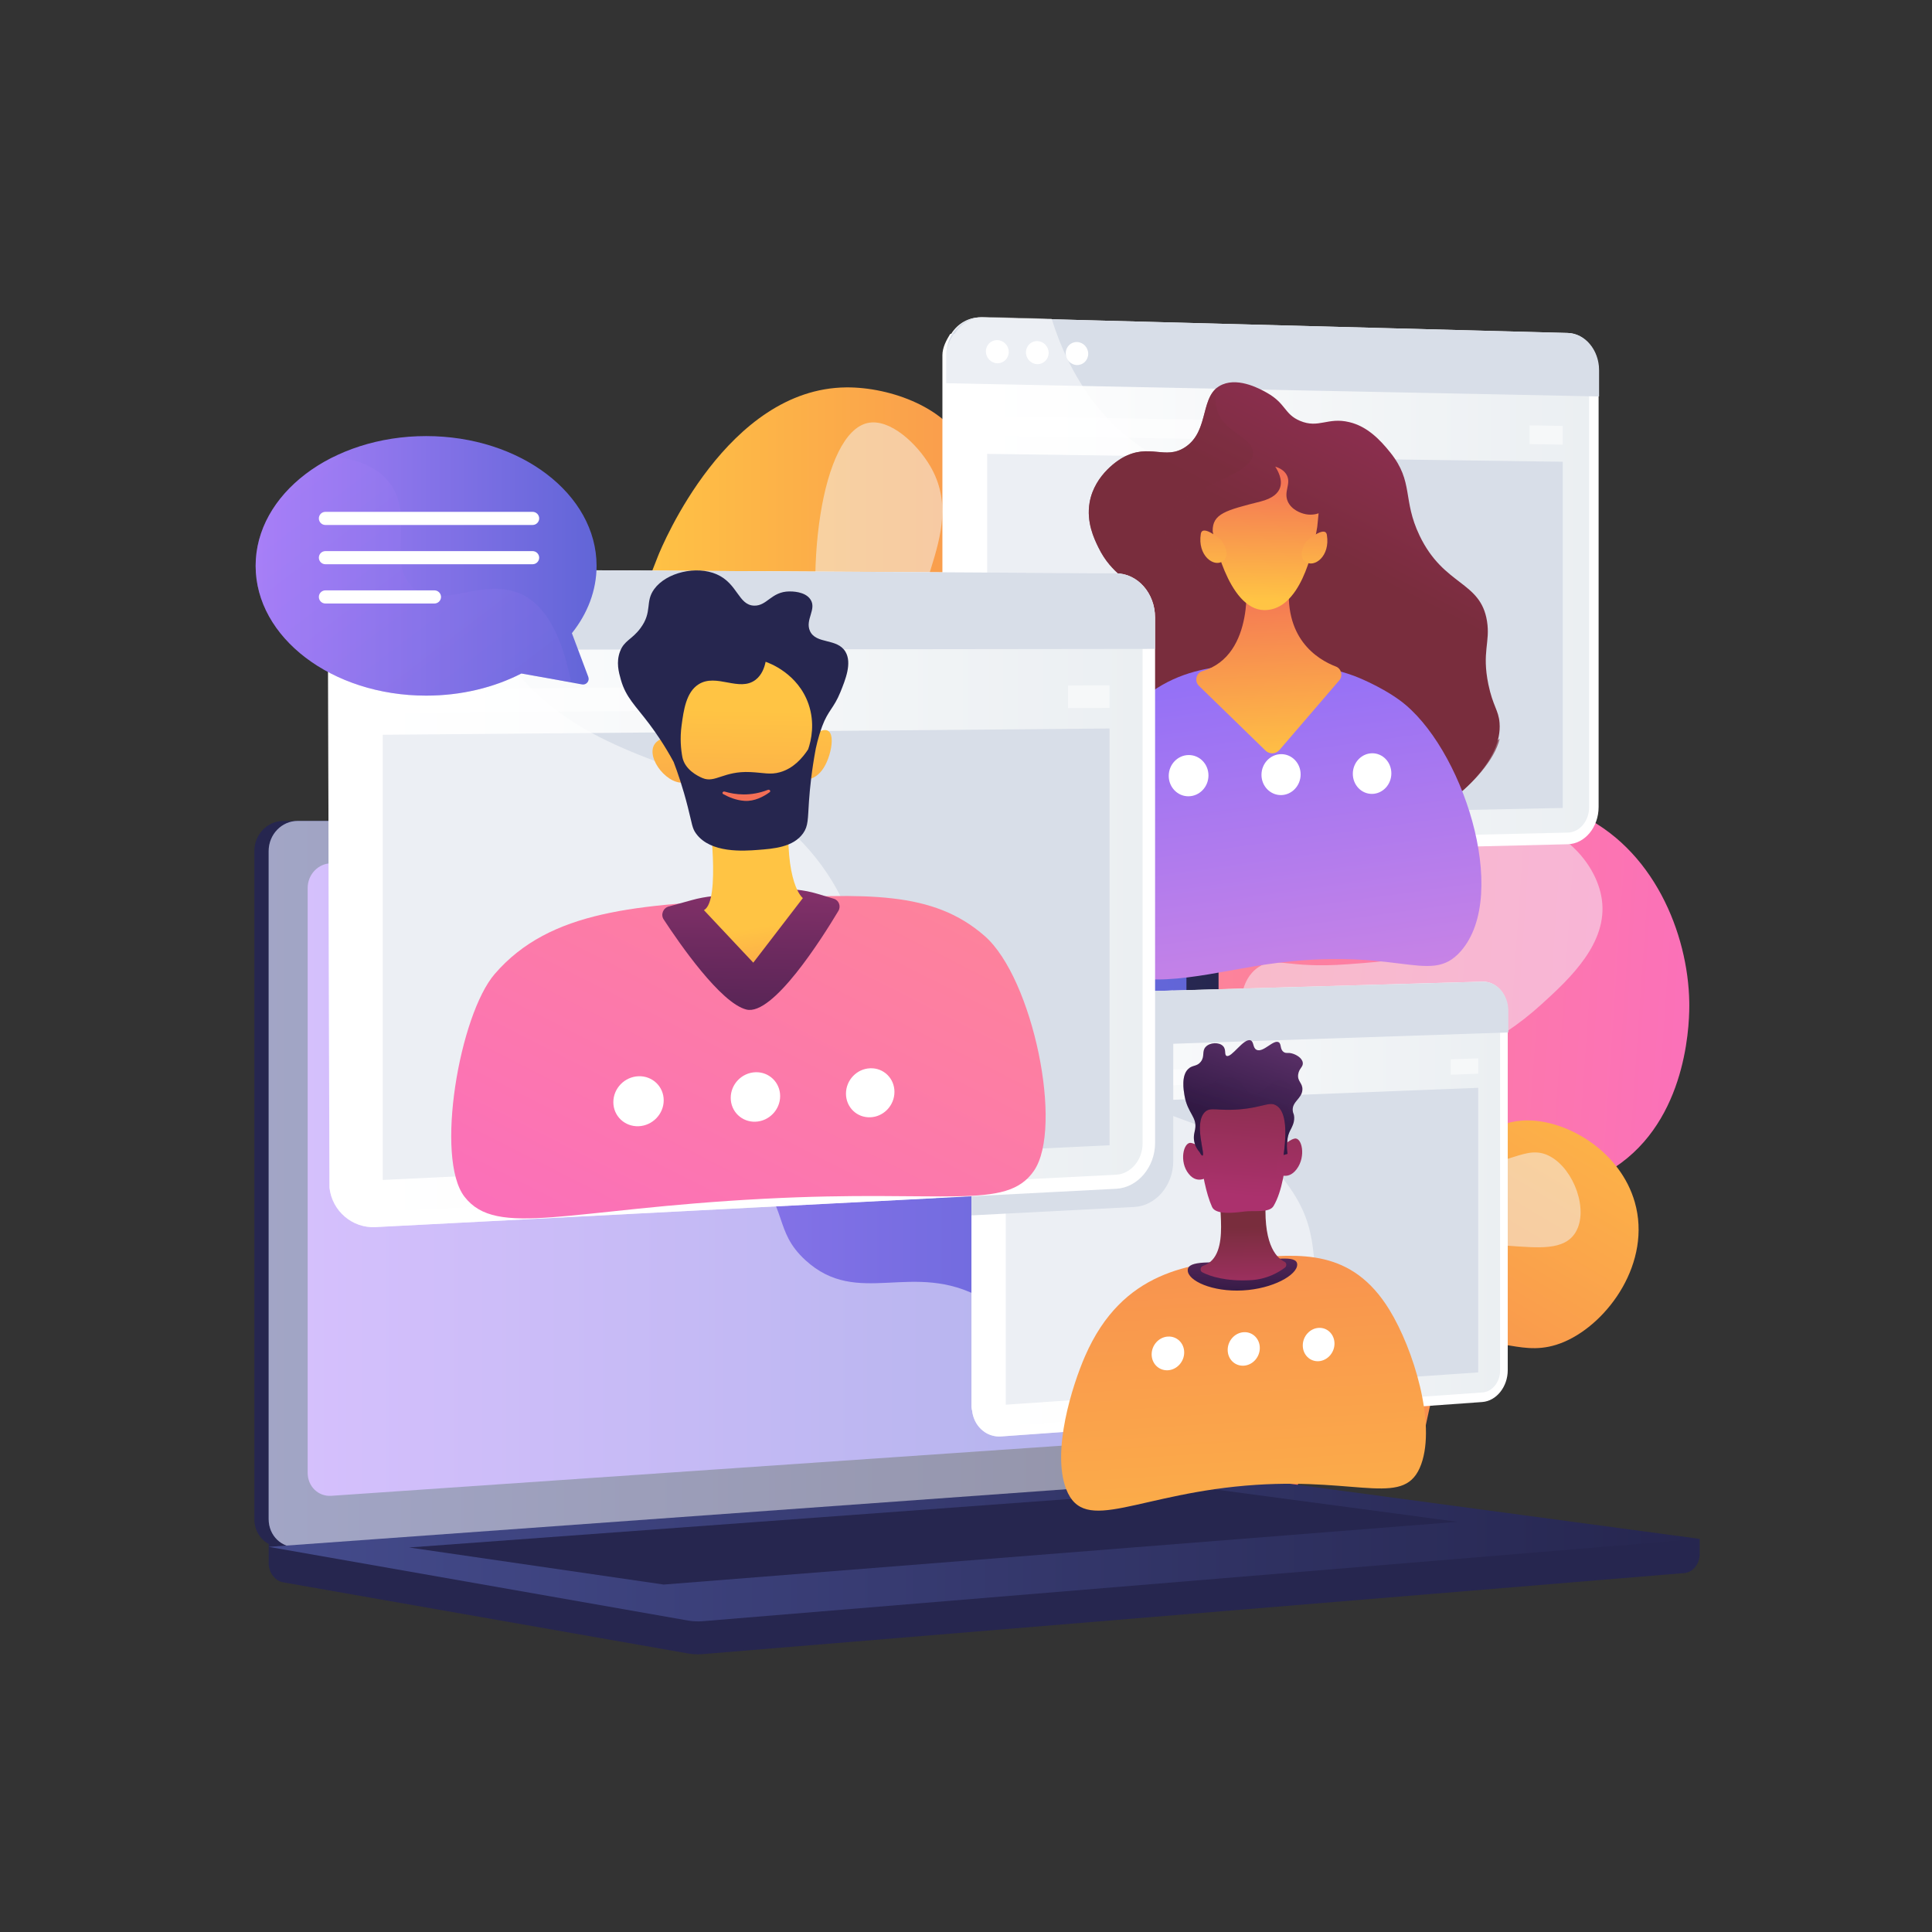 <svg version="1.2" xmlns="http://www.w3.org/2000/svg" viewBox="0 0 3710 3710" width="3710" height="3710">
	<rect x="0" y="0" width="3710" height="3710" fill="#333333" stroke="none"/>
	<title>12083704_Wavy_Bus-35_Single-02-ai</title>
	<defs>
		<linearGradient id="g1" x1="1213.8" y1="743.9" x2="2557.2" y2="743.9" gradientUnits="userSpaceOnUse">
			<stop offset="0" stop-color="#ffc444"/>
			<stop offset="1" stop-color="#f36f56"/>
		</linearGradient>
		<linearGradient id="g2" x1="1738" y1="1424.9" x2="3347.5" y2="1535.9" gradientUnits="userSpaceOnUse">
			<stop offset="0" stop-color="#ff9085"/>
			<stop offset="1" stop-color="#fb6fbb"/>
		</linearGradient>
		<linearGradient id="g3" x1="3526.5" y1="2063.6" x2="2718" y2="3407" gradientUnits="userSpaceOnUse">
			<stop offset="0" stop-color="#ffc444"/>
			<stop offset="1" stop-color="#f36f56"/>
		</linearGradient>
		<linearGradient id="g4" x1="515.9" y1="1576.4" x2="2340" y2="1576.4" gradientUnits="userSpaceOnUse">
			<stop offset="0" stop-color="#444b8c"/>
			<stop offset="1" stop-color="#26264f"/>
		</linearGradient>
		<linearGradient id="g5" x1="590.8" y1="1650.9" x2="2278.3" y2="1650.9" gradientUnits="userSpaceOnUse">
			<stop offset="0" stop-color="#aa80f9"/>
			<stop offset="1" stop-color="#6165d7"/>
		</linearGradient>
		<linearGradient id="g6" x1="515.9" y1="2836.6" x2="3263.9" y2="2836.6" gradientUnits="userSpaceOnUse">
			<stop offset="0" stop-color="#444b8c"/>
			<stop offset="1" stop-color="#26264f"/>
		</linearGradient>
		<linearGradient id="g7" x1="1838.7" y1="633.3" x2="3051.6" y2="633.3" gradientUnits="userSpaceOnUse">
			<stop offset="0" stop-color="#ffffff"/>
			<stop offset="1" stop-color="#ebeff2"/>
		</linearGradient>
		<linearGradient id="g8" x1="3340.8" y1="694.6" x2="3026.5" y2="1310" gradientUnits="userSpaceOnUse">
			<stop offset="0" stop-color="#ab316d"/>
			<stop offset="1" stop-color="#792d3d"/>
		</linearGradient>
		<linearGradient id="g9" x1="3377.4" y1="592.7" x2="3038.2" y2="1256.9" gradientUnits="userSpaceOnUse">
			<stop offset="0" stop-color="#ab316d"/>
			<stop offset="1" stop-color="#792d3d"/>
		</linearGradient>
		<linearGradient id="g10" x1="2290.7" y1="2257.5" x2="2163.8" y2="1337.1" gradientUnits="userSpaceOnUse">
			<stop offset="0" stop-color="#e38ddd"/>
			<stop offset="1" stop-color="#9571f6"/>
		</linearGradient>
		<linearGradient id="g11" x1="2237.3" y1="1478.8" x2="2220.5" y2="1113" gradientUnits="userSpaceOnUse">
			<stop offset="0" stop-color="#ffc444"/>
			<stop offset="1" stop-color="#f36f56"/>
		</linearGradient>
		<linearGradient id="g12" x1="2238.2" y1="1147.8" x2="2244.6" y2="903.9" gradientUnits="userSpaceOnUse">
			<stop offset="0" stop-color="#ffc444"/>
			<stop offset="1" stop-color="#f36f56"/>
		</linearGradient>
		<linearGradient id="g13" x1="2286" y1="1126.5" x2="2292" y2="898.8" gradientUnits="userSpaceOnUse">
			<stop offset="0" stop-color="#ffc444"/>
			<stop offset="1" stop-color="#f36f56"/>
		</linearGradient>
		<linearGradient id="g14" x1="2480.4" y1="1130.8" x2="2486.2" y2="911.4" gradientUnits="userSpaceOnUse">
			<stop offset="0" stop-color="#ffc444"/>
			<stop offset="1" stop-color="#f36f56"/>
		</linearGradient>
		<linearGradient id="g15" x1="1884.9" y1="1903.5" x2="2880.6" y2="1903.5" gradientUnits="userSpaceOnUse">
			<stop offset="0" stop-color="#ffffff"/>
			<stop offset="1" stop-color="#ebeff2"/>
		</linearGradient>
		<linearGradient id="g16" x1="2541.9" y1="1731.2" x2="2642" y2="3327.1" gradientUnits="userSpaceOnUse">
			<stop offset="0" stop-color="#f36f56"/>
			<stop offset="1" stop-color="#ffc444"/>
		</linearGradient>
		<linearGradient id="g17" x1="2373.2" y1="2489.5" x2="2370.2" y2="2302.5" gradientUnits="userSpaceOnUse">
			<stop offset="0" stop-color="#311944"/>
			<stop offset="1" stop-color="#893976"/>
		</linearGradient>
		<linearGradient id="g18" x1="2307.1" y1="2504.6" x2="2306.1" y2="2356.5" gradientUnits="userSpaceOnUse">
			<stop offset="0" stop-color="#ab316d"/>
			<stop offset="1" stop-color="#792d3d"/>
		</linearGradient>
		<linearGradient id="g19" x1="2201.1" y1="2281.1" x2="2226.6" y2="1975.1" gradientUnits="userSpaceOnUse">
			<stop offset="0" stop-color="#ab316d"/>
			<stop offset="1" stop-color="#792d3d"/>
		</linearGradient>
		<linearGradient id="g20" x1="2238.3" y1="2287.8" x2="2264.2" y2="1975.5" gradientUnits="userSpaceOnUse">
			<stop offset="0" stop-color="#ab316d"/>
			<stop offset="1" stop-color="#792d3d"/>
		</linearGradient>
		<linearGradient id="g21" x1="2411.4" y1="2294.1" x2="2436.5" y2="1991.9" gradientUnits="userSpaceOnUse">
			<stop offset="0" stop-color="#ab316d"/>
			<stop offset="1" stop-color="#792d3d"/>
		</linearGradient>
		<linearGradient id="g22" x1="2243" y1="2113.2" x2="2315.5" y2="1888.3" gradientUnits="userSpaceOnUse">
			<stop offset="0" stop-color="#311944"/>
			<stop offset="1" stop-color="#6b3976"/>
		</linearGradient>
		<linearGradient id="g23" x1="2294.6" y1="2122" x2="2373.4" y2="1877.6" gradientUnits="userSpaceOnUse">
			<stop offset="0" stop-color="#311944"/>
			<stop offset="1" stop-color="#6b3976"/>
		</linearGradient>
		<linearGradient id="g24" x1="662.2" y1="1121.5" x2="2194.1" y2="1121.5" gradientUnits="userSpaceOnUse">
			<stop offset="0" stop-color="#ffffff"/>
			<stop offset="1" stop-color="#ebeff2"/>
		</linearGradient>
		<linearGradient id="g25" x1="2212.9" y1="1165.3" x2="1461.3" y2="2644.8" gradientUnits="userSpaceOnUse">
			<stop offset="0" stop-color="#ff9085"/>
			<stop offset="1" stop-color="#fb6fbb"/>
		</linearGradient>
		<linearGradient id="g26" x1="1348.3" y1="2169.4" x2="1359.3" y2="1568.3" gradientUnits="userSpaceOnUse">
			<stop offset="0" stop-color="#311944"/>
			<stop offset=".6" stop-color="#6f2b60"/>
			<stop offset="1" stop-color="#a03976"/>
		</linearGradient>
		<linearGradient id="g27" x1="1701.8" y1="1742.2" x2="1745.1" y2="2023.4" gradientUnits="userSpaceOnUse">
			<stop offset="0" stop-color="#ffc444"/>
			<stop offset="1" stop-color="#f36f56"/>
		</linearGradient>
		<linearGradient id="g28" x1="1586.1" y1="1365.3" x2="1575.7" y2="2050.9" gradientUnits="userSpaceOnUse">
			<stop offset="0" stop-color="#ffc444"/>
			<stop offset="1" stop-color="#f36f56"/>
		</linearGradient>
		<linearGradient id="g29" x1="1324" y1="1315.1" x2="1392.7" y2="2011.8" gradientUnits="userSpaceOnUse">
			<stop offset="0" stop-color="#ffc444"/>
			<stop offset="1" stop-color="#f36f56"/>
		</linearGradient>
		<linearGradient id="g30" x1="1669.1" y1="1365.5" x2="1658.8" y2="2041.8" gradientUnits="userSpaceOnUse">
			<stop offset="0" stop-color="#ffc444"/>
			<stop offset="1" stop-color="#f36f56"/>
		</linearGradient>
		<linearGradient id="g31" x1="1478.3" y1="1185.3" x2="1443.9" y2="1481.8" gradientUnits="userSpaceOnUse">
			<stop offset="0" stop-color="#ffc444"/>
			<stop offset="1" stop-color="#f36f56"/>
		</linearGradient>
		<linearGradient id="g32" x1="490.9" y1="837.4" x2="1145.6" y2="837.4" gradientUnits="userSpaceOnUse">
			<stop offset="0" stop-color="#aa80f9"/>
			<stop offset="1" stop-color="#6165d7"/>
		</linearGradient>
		<linearGradient id="g33" x1="791.5" y1="644.9" x2="1454.6" y2="1518.2" gradientUnits="userSpaceOnUse">
			<stop offset="0" stop-color="#aa80f9"/>
			<stop offset="1" stop-color="#6165d7"/>
		</linearGradient>
	</defs>
	<style>
		.s0 { fill: #d8dee8 } 
		.s1 { opacity: .5;mix-blend-mode: soft-light;fill: #f4f7fa } 
		.s2 { fill: url(#g1) } 
		.s3 { fill: url(#g2) } 
		.s4 { fill: url(#g3) } 
		.s5 { fill: #26264f } 
		.s6 { fill: url(#g4) } 
		.s7 { fill: url(#g5) } 
		.s8 { fill: #ffffff } 
		.s9 { opacity: .5;mix-blend-mode: soft-light;fill: #ffffff } 
		.s10 { fill: url(#g6) } 
		.s11 { fill: url(#g7) } 
		.s12 { fill: url(#g8) } 
		.s13 { opacity: .7;mix-blend-mode: multiply;fill: url(#g9) } 
		.s14 { fill: url(#g10) } 
		.s15 { fill: url(#g11) } 
		.s16 { fill: url(#g12) } 
		.s17 { fill: url(#g13) } 
		.s18 { fill: url(#g14) } 
		.s19 { fill: url(#g15) } 
		.s20 { fill: url(#g16) } 
		.s21 { fill: url(#g17) } 
		.s22 { fill: url(#g18) } 
		.s23 { fill: url(#g19) } 
		.s24 { fill: url(#g20) } 
		.s25 { fill: url(#g21) } 
		.s26 { fill: url(#g22) } 
		.s27 { fill: url(#g23) } 
		.s28 { mix-blend-mode: multiply;fill: #d8dee8 } 
		.s29 { fill: url(#g24) } 
		.s30 { fill: url(#g25) } 
		.s31 { fill: url(#g26) } 
		.s32 { fill: url(#g27) } 
		.s33 { fill: url(#g28) } 
		.s34 { fill: url(#g29) } 
		.s35 { fill: url(#g30) } 
		.s36 { fill: url(#g31) } 
		.s37 { fill: url(#g32) } 
		.s38 { fill: url(#g33) } 
	</style>
	<g id="_Artboards_">
	</g>
	<g id="Background">
		<g id="&lt;Group&gt;">
			<g id="&lt;Group&gt;">
			</g>
		</g>
	</g>
	<g id="Illustration">
		<g id="&lt;Group&gt;">
			<g id="&lt;Group&gt;">
				<g id="&lt;Group&gt;">
					<path id="&lt;Path&gt;" class="s0" d="m1890.9 3003.3c-123.5-22.5-154-287.7-157.9-325.4-9.7-94.4-21.7-211.4 46.5-310.3 98.7-143.1 266.7-105.8 306.8-224.6 24.6-73.1-36-95.5-38.9-235.1-0.8-40-3.7-184.7 97.4-301.6 72.1-83.3 163.8-114 212.3-125.9 15.8-40 34.1-100.5 33.7-174.4-0.7-118.5-49.1-164.3-24-227.1 28.8-72.1 131.6-109.7 209.7-109 208.3 2 322.4 276.7 330.2 296.3 20.2 50.5 84.2 210.4 10.9 326.9-57.8 92-156.1 84.9-171.1 160.5-14.9 75.5 78.5 104.8 100.6 220 18.8 98.4-22.7 215.6-96.1 281.7-122.7 110.3-272.9 22.2-338.6 113.6-76.5 106.4 77.8 294.3 9.6 357.7-64.8 60.2-234.2-80.9-316.7-10.6-59.6 50.8-4.3 152.8-84.8 234.4-4.8 4.9-65.2 64.6-129.6 52.9z"/>
					<path id="&lt;Path&gt;" class="s1" d="m2539.4 1032.5c79.1 18.2 115.8 256.5 73.9 460.5-28.7 140.5-69.8 143.1-175.2 380.9-142.9 322.3-89.8 367.8-193.7 480.4-142.5 154.6-288.8 119.1-367.2 267.7-53.1 100.6-37.8 214.7-14.7 298.5-29.5-45.2-75.2-128.8-88-242-8.3-73.8-23.3-207.2 53.4-288.4 92.1-97.4 227.8-25.9 291-116.5 35.8-51.4 3.6-90.7-4.7-266.1-8.4-176.9-12.5-265.3 35.3-340.8 85.5-134.7 239.1-79.8 291.6-196.6 54.5-121.1-83.9-239.4-11.9-362.1 23.2-39.6 71.2-84.5 110.2-75.5z"/>
				</g>
				<g id="&lt;Group&gt;">
					<path id="&lt;Path&gt;" class="s2" d="m2376 2971.3c135.2-24.7 168.7-315.1 173-356.4 10.6-103.4 23.8-231.6-51-340-108.1-156.7-292.1-115.9-336.1-246-26.9-80 39.5-104.6 42.6-257.5 0.9-43.9 4.2-202.3-106.6-330.4-79-91.3-179.5-124.9-232.6-138-17.3-43.7-37.4-110.1-36.9-191 0.7-129.8 53.8-179.9 26.2-248.8-31.5-78.9-144.1-120.1-229.7-119.3-228.1 2.1-353.1 303.1-361.6 324.5-22.2 55.3-92.3 230.5-12 358.1 63.3 100.8 171 93 187.4 175.9 16.4 82.6-85.9 114.8-110.1 241-20.7 107.7 24.8 236.2 105.2 308.5 134.4 120.8 299 24.3 370.9 124.4 83.8 116.6-85.2 322.5-10.5 391.9 71 66 256.5-88.6 346.9-11.6 65.4 55.6 4.8 167.4 92.9 256.8 5.3 5.4 71.4 70.8 142 57.9z"/>
					<path id="&lt;Path&gt;" class="s1" d="m1665.6 812.4c-86.7 20-126.8 281-81 504.5 31.5 153.9 76.5 156.8 192 417.3 156.5 353 98.3 402.9 212.1 526.2 156.2 169.3 316.4 130.4 402.3 293.2 58.2 110.3 41.4 235.2 16.1 327.1 32.3-49.6 82.4-141.2 96.4-265.2 9.1-80.8 25.6-227-58.5-315.9-100.9-106.7-249.5-28.4-318.7-127.7-39.3-56.2-4-99.3 5.1-291.4 9.1-193.8 13.7-290.7-38.7-373.4-93.6-147.5-261.9-87.3-319.4-215.3-59.7-132.7 91.8-262.3 13-396.7-25.4-43.4-78-92.6-120.7-82.7z"/>
				</g>
				<g id="&lt;Group&gt;">
					<path id="&lt;Path&gt;" class="s3" d="m1833.1 3018.7c-73.9-12.7-114.7-194.7-98.9-335.9 6.1-54.6 12.2-109 51.9-158.4 67.1-83.6 144.6-47 203.6-114.4 87.1-99.4-21.3-248.5 62.6-329.4 61.7-59.5 139.9 2.3 213.5-62.2 85.4-74.8 33.3-204.6 106.8-237.6 42.7-19.2 71.5 19.6 187 11.4 45.2-3.2 67.8-4.8 88.5-17.2 72.5-43.7 37.5-142.6 95.5-203.2 63.8-66.7 202.1-47 284.4-10.1 147.4 66 213.7 231.2 215.9 362.7 0.5 28.1 0.7 211.5-130.7 308.6-95.6 70.6-224.2 68.5-245 68.2-81.2-1.4-97.5-24.9-126.3-7.9-83.4 49.3 32.9 257.9-73.6 391-43.5 54.3-117.6 87.9-183.3 90.9-106.2 4.8-151.9-71.9-208.4-45.6-73 34.1-28.8 177.7-108.9 220-56.6 30-100.2-30.6-195.7-5.4-84.7 22.4-95.2 82-138.9 74.5z"/>
					<path id="&lt;Path&gt;" class="s1" d="m1837.2 2885.5c33.7 8.3 51.7-83.2 166.7-203.3 125.6-131.3 193.1-115 310-233.1 133.5-134.7 71.9-182.6 183.7-286.9 151.6-141.5 280.5-68.3 462.8-233.9 54.7-49.6 127.5-117.7 115.6-201.2-10.3-72.4-82.8-146.9-165.1-147-3.5 0-72.7 0.9-116.8 54.1-54.2 65.3-7.6 133.1-57.8 182.6-26.3 25.9-67.4 28.9-149.4 34.9-118 8.7-137.7-16.3-170 5.3-72.9 48.7 0 194.5-74.1 254.9-63.6 51.9-155.2-24.7-210.9 25-67.3 60.1 37.5 197.2-31.8 297.5-59.7 86.3-171.2 33.8-251.6 124-95 106.5-59.9 315-11.3 327.1z"/>
				</g>
				<g id="&lt;Group&gt;">
					<path id="&lt;Path&gt;" class="s4" d="m2264.6 2942.9c56.1 3.9 63.7-99.2 161.6-130 108.4-34.2 177.2 67.3 252.7 28.6 84.8-43.6 37-191.9 132.3-247.5 65.1-38.1 110.4 17.7 192.3-17.2 85.3-36.4 168.6-153.4 135.8-268.2-27.3-95.8-125.9-156.5-205.2-157.1-64.9-0.4-83.3 39.6-140 27.8-70.7-14.7-69.1-82.4-143.1-112.9-73.7-30.3-174.5-4.1-229.9 56.1-46.1 50.1-50.8 112.7-54.9 167.2-11.1 146.6 55.8 203.1 20.1 259.4-44.6 70.3-166.7 10.7-222.4 80.4-69.6 87.2 20 307.8 100.7 313.4z"/>
					<path id="&lt;Path&gt;" class="s1" d="m2237.3 2835.1c20.6 4.1 26.6-62.7 91.1-118.5 74-63.9 129.7-31.1 212.5-81.6 102.5-62.6 63.6-141.3 154.9-204.8 128-88.9 287 8.4 330-64.2 25.1-42.4-3.1-119.8-48.4-145-48.4-27-82.6 24.1-165.6 12-77.7-11.3-82-61.2-177.9-86.2-46.8-12.2-108.2-28.3-147.4 1.8-76.9 58.9-35.1 269.2-22.4 333.4 11.7 59.1 22.6 82 7.2 106.1-40.3 63-173.8-2-235.6 66-51.7 56.9-24.9 175.7 1.6 181z"/>
				</g>
			</g>
			<g id="&lt;Group&gt;">
				<g id="&lt;Group&gt;">
					<path id="&lt;Path&gt;" class="s5" d="m3263.9 2955.1l-2748-23.4v69.3c0 18.8 11.9 34.8 28.2 37.6l777 136.5c9.3 1.6 18.6 2.1 27.9 1.3l1885-155.6c16.9-1.4 29.9-17.5 29.9-36.8z"/>
					<g id="&lt;Group&gt;">
						<path id="&lt;Path&gt;" class="s5" d="m2266.6 2844l-1722.3 126.8c-30.8 2.3-55.9-21.8-55.9-53.8v-1282.6c0-32 25.1-58 55.9-58h1722.3c25.4 0 46 23.5 46 52.4v1159.4c0 29-20.6 54-46 55.8z"/>
						<path id="&lt;Path&gt;" class="s6" d="m2294.1 2844l-1722.4 126.8c-30.8 2.3-55.8-21.8-55.8-53.8v-1282.6c0-32 25-58 55.8-58h1722.4c25.4 0 45.9 23.5 45.9 52.4v1159.4c0 29-20.5 54-45.9 55.8z"/>
						<path id="&lt;Path&gt;" class="s7" d="m2240.4 2762.3l-1604.2 110.1c-25 1.7-45.4-18.1-45.4-44.2v-1122.9c0-26.1 20.4-47.4 45.4-47.5l1604.2-6.9c21-0.1 37.9 19.1 37.9 42.9v1022.8c0 23.8-16.9 44.2-37.9 45.7z"/>
						<path id="&lt;Path&gt;" class="s8" d="m1493.8 1611.5c0 11.9-8.9 21.6-19.9 21.6-10.9 0.1-19.8-9.6-19.8-21.5 0-12 8.9-21.7 19.8-21.7 11 0 19.9 9.7 19.9 21.6z"/>
						<path id="&lt;Path&gt;" class="s9" d="m571.7 2970.8l1713.7-126.1 8.7-0.7c11.7-0.8 22.2-6.6 30.3-15.3-123.3-6.8-199.9-50.5-249.3-95.8-99.2-90.8-82-180.3-189-240-133.5-74.5-238.4 19.9-339.7-73.2-61.4-56.5-31.2-98.6-106.8-182.9-83.6-93.4-138.1-62-222.2-146.1-106.3-106.3-53.2-189.1-144.8-265.4-111.1-92.6-230.9-6.9-336.7-95.7-45.6-38.3-70.6-94-83.7-153.2h-80.5c-30.8 0-55.8 26-55.8 58v1282.6c0 32 25 56.1 55.8 53.8z"/>
					</g>
					<path id="&lt;Path&gt;" class="s10" d="m2362.7 2837l-1846.8 133.4 805.2 141.5c9.3 1.6 18.6 2 27.9 1.3l1914.9-158.1-871.8-117.2c-9.7-1.3-19.6-1.6-29.4-0.9z"/>
					<path id="&lt;Path&gt;" class="s5" d="m785.4 2971.6l1537.5-112.8 475.9 63.5-1524.3 120.5z"/>
				</g>
			</g>
			<g id="&lt;Group&gt;">
				<g id="&lt;Group&gt;">
					<g id="&lt;Group&gt;">
						<path id="&lt;Path&gt;" class="s8" d="m3069.8 711v838.7c0 38.7-26.3 70.7-59.4 71.5l-275.6 6.7-850.4 20.8c-34.6 0.9-66.8-27.3-70.6-64.3-0.3-2.9-4.1-5.7-4.1-8.6v-893.6c0-15.1 7.7-29 14.7-40.5 0.2-0.4 2.2-0.6 2.4-0.9 12.2-19.5 33.6-31.9 56.8-31.3l129 3.4 997.6 26.5c33.1 0.9 59.6 32.9 59.6 71.6z"/>
						<path id="&lt;Path&gt;" class="s11" d="m1884.5 1625c-25.2 0.6-45.8-21.7-45.8-49.7v-892.5c0-27.9 20.6-50.2 45.8-49.5l1126.4 28.5c22.5 0.6 40.7 22.5 40.7 48.8v839.5c0 26.3-18.2 48.1-40.7 48.7z"/>
						<path id="&lt;Path&gt;" class="s0" d="m3010.9 639.4l-1126.4-29.9c-37.2-1-67.4 31.6-67.4 72.8v53.6l1253.6 25.4v-50.3c0-38.7-26.8-70.7-59.8-71.6z"/>
						<path id="&lt;Path&gt;" class="s8" d="m1937.1 675.8c0 12.3-9.8 22-21.9 21.8-12.2-0.3-22-10.5-22-22.8 0-12.3 9.8-22 22-21.7 12.1 0.3 21.9 10.5 21.9 22.7z"/>
						<path id="&lt;Path&gt;" class="s8" d="m2013.7 677.6c0 12.3-9.8 21.9-21.8 21.7-12-0.3-21.8-10.4-21.8-22.7 0-12.2 9.8-21.9 21.8-21.6 12 0.2 21.8 10.4 21.8 22.6z"/>
						<path id="&lt;Path&gt;" class="s8" d="m2089.7 679.4c0 12.2-9.7 21.8-21.6 21.6-12-0.3-21.6-10.4-21.6-22.6 0-12.2 9.6-21.9 21.6-21.6 11.9 0.3 21.6 10.4 21.6 22.6z"/>
						<path id="&lt;Path&gt;" class="s0" d="m3000.9 1551.5l-1105.2 23v-702.9l1105.2 15.1z"/>
						<g id="&lt;Group&gt;" style="opacity: .5">
							<path id="&lt;Path&gt;" class="s8" d="m2486.6 809l-590.9-10.2v38l590.9 9.1z"/>
							<path id="&lt;Path&gt;" class="s8" d="m2937.1 816.8v36l63.8 1v-35.9z"/>
						</g>
						<g id="&lt;Group&gt;" style="opacity: .5;mix-blend-mode: soft-light">
							<path id="&lt;Path&gt;" class="s8" d="m2741.9 1627.9l-850.4 20.8c-34.6 0.9-67-27.3-70.9-64.3 0-0.9-4-1.6-4-2.5v-900.1c0-14.9 7.9-28.6 14.6-40.1 0.2-0.4 2.3-0.6 2.5-0.9 12.1-20 33.8-32.9 57.2-32.2l128.3 3.4c0.1 0.3 0.5 0.6 0.6 0.9 2.4 7.8 5.1 15.8 8 23.8 11.4 31.9 26.6 65.4 47 98.3 1.2 2 2.5 4 3.8 6 15 23.5 31 43.9 47.6 61.7 13.3 14.2 27.1 26.8 41.2 38.1 16.5 13.3 33.6 24.8 50.9 35.1 124.9 74.1 265.1 83.8 358.1 232.3 79.7 127.3 22.6 194.1 99.8 388.9 8.3 21.2 17.3 41.4 26.9 60.7q12.2 24.8 25.4 47.7c4.4 7.6 8.9 15.1 13.4 22.4z"/>
						</g>
					</g>
					<g id="&lt;Clip Group&gt;">
						<g id="&lt;Group&gt;">
							<g id="&lt;Group&gt;">
								<path id="&lt;Path&gt;" class="s12" d="m2291.9 1544.7c-191.8-29.5-234.6-51.3-254.4-92.1-28.8-59.2-7.8-155.6 41.4-214.9 43-51.9 96.6-62 95-97.8-1.3-29.6-38-33.5-64.9-89.2-7.9-16.3-23.2-47.9-16.6-85.8 9.8-55.5 59.5-83.9 63.5-86.1 51.7-28.6 81.2 5.5 120-20.1 48.4-32.1 26.4-101.4 71.7-120.4 32.9-13.9 74.8 10 85.7 16.2 36.4 20.6 32.6 40.8 63.2 53.7 35.9 15.1 53-7.6 94.5 2.4 34.2 8.1 58.9 33.4 79 58.6 45.2 56.7 22.7 89.8 56 159.3 46.8 97.5 117.1 86.6 129.5 164.4 6.5 40.6-10.2 59 2.6 121.3 8.7 41.9 19.6 49.4 21.5 74.1 5.5 71-74.7 134.2-89.7 145.3-95.9 71.3-229.7 52.4-498 11.1z"/>
								<path id="&lt;Path&gt;" class="s13" d="m2597.1 1352.6c-125.6-8.8-211.2 111-245.2 81.7-32.3-28 58.8-123.5 27.7-234.5-30.5-109.2-151-132.7-141.5-194.4 10.8-69.7 171.9-85.8 168.1-137-2.2-30.2-59-37.6-70.3-85.8-3.1-13.1-2.1-26.1 1.1-38.1-31.3 24.9-17 85-61.1 114.2-38.8 25.6-68.3-8.5-120 20.1-4 2.2-53.7 30.6-63.5 86.1-6.6 37.9 8.7 69.5 16.6 85.8 26.9 55.7 63.6 59.6 64.9 89.2 1.6 35.8-52 45.9-95 97.8-49.2 59.3-70.2 155.7-41.4 214.9 19.8 40.8 62.6 62.6 254.4 92.1 268.3 41.3 402.1 60.2 498-11.1 37-27.5 80.6-74.1 89.9-115.2-18.6 17.6-36.9 26.3-54 29.7-79.7 15.7-116.7-87.7-228.7-95.5z"/>
							</g>
							<path id="&lt;Path&gt;" class="s14" d="m2077.9 1803.6c-29.1-72.9-11.3-188.1-7.6-212.4 14.6-94.6 48.9-153.3 61.4-174.1 85.3-142.6 214.5-141.5 311.3-140.7 47.8 0.4 97.1-0.7 157.3 21.5 0 0 47.5 17.6 87.6 46.8 119.3 87.1 213.2 372.4 117.3 481.8-61.3 70-124.4-17.1-399.8 29.6-111.4 18.9-229.3 49.7-299.6-11.2-11.6-10.1-20.8-23.6-27.9-41.3z"/>
							<path id="&lt;Path&gt;" class="s15" d="m2392.3 1105.5c0 0 20.4 152.8-83.4 183.3-12 3.5-15.7 19.4-6.6 28.2l127.9 124.4c7.7 7.5 19.8 6.8 26.9-1.4l114.6-133.4c7.5-8.7 4.2-22.6-6.3-26.6-36.7-14.1-102.6-55.3-88.7-166.7z"/>
							<path id="&lt;Path&gt;" class="s16" d="m2328.7 1020.2c0 1.6 28 151.2 99.6 151.4 67.4 0.1 92.9-109 101.2-159.9q1.3-13 2.6-26c-4.5 1.6-15.9 4.6-29.4 0.6-3.1-0.9-22.6-6.6-29.9-23.6-8.1-18.8 6.8-33.6-1.7-50.1-4.9-9.6-14.8-14.2-22.3-16.6 5 7.8 14.8 25.1 9.2 40.7-3.7 10.5-14.1 20.4-37.3 26.3-66.6 16.9-92.7 23.3-92 57.2z"/>
							<path id="&lt;Path&gt;" class="s17" d="m2346.2 1038.2c0 0-37-33-40.3-13-6.7 41.6 25 64.8 42.2 52.5 17.2-12.3-1.9-39.5-1.9-39.5z"/>
							<path id="&lt;Path&gt;" class="s18" d="m2508.4 1039.5c0 0 36.5-32 39.6-12.2 6.7 41.3-24.5 63.8-41.4 51.4-17-12.5 1.8-39.2 1.8-39.2z"/>
						</g>
					</g>
					<g id="&lt;Group&gt;">
						<path id="&lt;Path&gt;" class="s8" d="m2320.6 1489.1c0 21.8-17 39.7-38.1 40-21 0.3-38.2-17.3-38.2-39.2 0-21.9 17.2-39.8 38.2-40 21.1-0.2 38.1 17.3 38.1 39.2z"/>
						<path id="&lt;Path&gt;" class="s8" d="m2497.6 1487.1c0 21.6-16.8 39.4-37.5 39.7-20.8 0.2-37.7-17.2-37.7-38.9 0-21.7 16.9-39.5 37.7-39.7 20.7-0.2 37.5 17.2 37.5 38.9z"/>
						<path id="&lt;Path&gt;" class="s8" d="m2671.8 1485.1c0 21.5-16.5 39.1-36.9 39.4-20.5 0.3-37.1-17-37.1-38.6 0-21.5 16.6-39.2 37.1-39.4 20.4-0.2 36.9 17.1 36.9 38.6z"/>
					</g>
				</g>
				<g id="&lt;Group&gt;">
					<path id="&lt;Path&gt;" class="s8" d="m2895.3 1941.2v689.9c0 31.8-21.6 59.2-49 61.2l-227.5 16.3h-0.2l-696.4 49.8c-4.6 0.3-9 0-13.3-0.9-0.8-0.1-1.6-0.3-2.4-0.5q-2.3-0.6-4.6-1.4c-1.5-0.5-2.9-1.1-4.4-1.8-2.2-1.1-4.3-2.2-6.3-3.6q-2-1.3-3.8-2.8-1.9-1.5-3.6-3.1c-9.3-9-15.6-21.5-17.1-35.9-0.2-2.3-1.2-4.6-1.2-7v-728c0-0.7 0-1.3 0-2 0.1-0.8 0.2-1.5 0.2-2.3 0.9-10.5 4.7-20.4 9.7-28.9 0.2-0.3 0.8-0.6 0.9-0.8 8-13.3 20.6-23 35.1-26.5q2.6-0.6 5.2-1c1.8-0.3 3.5-0.2 5.4-0.3l104.8-2.8 226.2-6.6 593.2-17.1c0.7 0 1.2-0.1 1.9 0 0.7 0 1.4 0 2.2 0.1 0.7 0 1.4 0.1 2.1 0.1 24.4 2.9 42.9 26.5 42.9 55.9z"/>
					<path id="&lt;Path&gt;" class="s19" d="m1922.2 2739c-20.6 1.5-37.3-15.9-37.3-38.7v-727.1c0-22.8 16.7-41.8 37.3-42.4l924.6-27.3c18.7-0.5 33.8 16.6 33.8 38.3v690.5c0 21.6-15.1 40.3-33.8 41.6z"/>
					<path id="&lt;Path&gt;" class="s0" d="m2846.8 1885.1l-924.6 26.3c-30.3 0.9-54.9 28.8-54.9 62.3v43.6l1029.1-34.7v-41.3c0-31.8-22.1-57-49.6-56.2z"/>
					<path id="&lt;Path&gt;" class="s8" d="m1965 1963.1c0 10-8 18.4-17.9 18.7-9.8 0.3-17.8-7.5-17.8-17.6 0-10 8-18.3 17.8-18.6 9.9-0.3 17.9 7.5 17.9 17.5z"/>
					<path id="&lt;Path&gt;" class="s8" d="m2027.4 1961.2c0 10-8 18.3-17.7 18.6-9.9 0.3-17.8-7.5-17.8-17.5 0-10 7.9-18.3 17.8-18.6 9.7-0.3 17.7 7.5 17.7 17.5z"/>
					<path id="&lt;Path&gt;" class="s8" d="m2089.4 1959.3c0 9.9-7.9 18.2-17.6 18.5-9.8 0.3-17.7-7.5-17.7-17.4 0-10 7.9-18.3 17.7-18.6 9.7-0.3 17.6 7.5 17.6 17.5z"/>
					<path id="&lt;Path&gt;" class="s0" d="m2838.6 2635.4l-907.3 62v-572.9l907.3-35.6z"/>
					<g id="&lt;Group&gt;" style="opacity: .5">
						<path id="&lt;Path&gt;" class="s8" d="m2414.5 2047.7l-483.2 17.5v30.9l483.2-18.3z"/>
						<path id="&lt;Path&gt;" class="s8" d="m2785.8 2034.2v29.6l52.8-2v-29.5z"/>
					</g>
					<g id="&lt;Group&gt;" style="opacity: .5;mix-blend-mode: soft-light">
						<path id="&lt;Path&gt;" class="s8" d="m2618.8 2708.6l-696.6 49.8c-4.6 0.3-9 0-13.3-0.9-0.8-0.1-1.6-0.3-2.4-0.5q-2.3-0.6-4.6-1.4c-1.5-0.5-2.9-1.1-4.4-1.8-2.2-1.1-4.3-2.2-6.3-3.6q-2-1.3-3.8-2.8-1.9-1.5-3.6-3.1c-9.3-8.9-15.7-21.5-17.2-35.8 0-0.7-1.1-1.4-1.1-2.1v-733c0-0.7 0-1.3 0-2 0.1-0.8 0.2-1.5 0.2-2.3 0.8-10.5 4.7-20.4 9.6-28.9 0.1-0.3 0.8-0.6 0.9-0.8 9.9-16.8 27-28.2 46-28.8l103.9-2.9c0.1 0.2 0 0.5 0 0.7v0.1c3.5 6.2 4.5 12.6 6.8 19 9.3 25.5 21.8 52.1 38.5 78.1 1 1.6 2.1 3.2 3.2 4.8 12.2 18.5 25.3 34.4 38.9 48.2 10.8 11 22.1 20.7 33.7 29.4 13.5 10.1 27.4 18.8 41.6 26.4 0 0 0 0 0 0 21 11.4 42.5 20.4 64.2 28.7 83.7 32.2 168.8 52.6 229.5 146.1 58 89.2 28 144.2 64.1 263.7 3.7 12.5 8.2 25.7 13.6 39.8q2.1 5.5 4.4 11.2c6.9 17 14.3 33.2 22.2 48.7 6.7 13.3 13.7 26 21 38.2q5.4 9.1 11 17.8c0 0 0 0 0 0z"/>
					</g>
					<g id="&lt;Clip Group&gt;">
						<g id="&lt;Group&gt;">
							<path id="&lt;Path&gt;" class="s20" d="m2047.3 2859.3c-28-73 11.5-198.1 36.3-255.1 72-165.4 203.2-177.6 309.6-187.5 103.6-9.7 202.8-18.9 274.8 98.4 46.8 76.2 89.6 218 61.1 296.8-30.2 83.2-114.2 26.3-316.7 39.4-226.8 14.7-330.2 98.8-365.1 8z"/>
							<path id="&lt;Path&gt;" class="s21" d="m2491 2428.4c0 20-46.7 46.5-104.6 49.6-58.2 3.2-105.6-18.5-105.6-38.7 0-20.2 47.4-13.6 105.6-16.6 57.9-3 104.6-14.3 104.6 5.7z"/>
							<path id="&lt;Path&gt;" class="s22" d="m2347.7 2295.4c-16.1 0.8 20.9 116.2-37.4 135.3-5.7 1.9-6.6 9.8-1.5 12.5 15.7 8 45.1 17.6 93 15.1 31.1-1.7 53.7-15.1 65.5-24 4-3 3.6-9.3-0.7-11.4-17.8-8.6-42.6-37.9-35.2-128.4z"/>
							<path id="&lt;Path&gt;" class="s23" d="m2298.8 2156.8c0.3 1.4 5.1 108.5 28.7 160.9 6.8 15.1 40.2 11.6 61.8 8.8 18.8-2.5 48.1 3.2 56.3-10.6 33.1-55.7 27.5-189.3 27.5-189.3 0 0-16.9-43.9-86.7-40.1-70.1 3.8-87.6 70.3-87.6 70.3z"/>
							<path id="&lt;Path&gt;" class="s24" d="m2315.3 2213.7c0 0-14.7-17.2-28.6-19-13.9-1.8-23 36-4 59.5 18.9 23.5 40.8 2.4 40.8 2.4z"/>
							<path id="&lt;Path&gt;" class="s25" d="m2457.9 2207.6c0 0 14.5-18.3 28.2-21.2 13.6-2.9 22.5 33.8 3.9 58.7-18.7 24.9-40.3 5.9-40.3 5.9z"/>
							<path id="&lt;Path&gt;" class="s26" d="m2303.8 2212.8c1.8 3.5 4 6.7 5.4 6.2 5.9-1.8-17-61.2 4.1-83.1 11-11.3 23.2-1.9 67.8-5.7 44.8-3.9 56.2-15.5 69.7-7.4 12.2 7.3 23.2 29 14.1 95.1q3.8-1.1 7.6-2.2c-3.4-21.3 0.3-35.1 4.5-43.8 3.1-6.4 8.7-14.7 8.3-26.3-0.3-7.1-2.5-7.4-2.9-13.3-1.1-17.2 17.7-22.6 18.6-39.7 0.7-13.2-10.1-15.8-8.1-29.6 1.7-11.7 10.1-14.2 8.8-22.6-1.5-9.1-12.8-15.4-20.8-17.5-8.1-2.2-11 0.6-15.8-2.7-7.7-5.3-4-15.2-9.5-18.7-10-6.2-29.7 20.5-42.5 14.5-7.8-3.7-4.8-15.5-11.6-18.2-13.3-5-36.8 34.6-46.3 29.7-4.5-2.3-0.1-11.9-6.5-18.6-7.4-8-25.4-7.4-33.6 1.6-7.6 8.3-1.1 17.8-9.2 28.3-7.3 9.5-15.7 6-23.9 13.6-14 13.1-9.1 41.3-7.4 51.3 6 34.7 24.6 41 20.4 64.9-1.1 6.1-3.6 13-1.8 22.8 1.7 9.7 6.6 16.8 10.6 21.4z"/>
							<g id="&lt;Group&gt;" style="opacity: .3;mix-blend-mode: multiply">
								<path id="&lt;Path&gt;" class="s27" d="m2474 2131c-1.7-17 10.9-25.4 8.8-37.4-1.7-9.7-12.2-18-22.1-19.5-21.2-3.3-34.9 29.8-55.9 27.1-16.4-2.1-14.6-22.8-33-30.4-29.3-12.1-60.1 29.2-79.7 18.8-5.9-3.2-11.9-11.5-12.3-34.8-11.3 13.8-6.8 39.4-5.2 48.9 6 34.7 24.6 41 20.4 64.9-1.1 6.1-3.6 13-1.8 22.8 1.7 9.7 6.6 16.8 10.6 21.4 1.8 3.5 4 6.7 5.4 6.2 5.9-1.8-17-61.2 4.1-83.1 11-11.3 23.2-1.9 67.8-5.7 44.8-3.9 56.2-15.5 69.7-7.4 12.2 7.3 23.2 29 14.1 95.1q3.8-1.1 7.6-2.2c-3.4-21.3 0.3-35.1 4.5-43.8 1.3-2.6 3-5.6 4.5-9-0.3-5.6-1.2-11.8-3.1-18.2-2.3-7.6-3.9-8.3-4.4-13.7z"/>
							</g>
						</g>
					</g>
					<g id="&lt;Group&gt;">
						<path id="&lt;Path&gt;" class="s8" d="m2274 2597.1c0 17.8-14 33.2-31.2 34.2-17.3 1-31.3-12.6-31.3-30.5 0-17.9 14-33.3 31.3-34.2 17.2-1 31.2 12.6 31.2 30.5z"/>
						<path id="&lt;Path&gt;" class="s8" d="m2419.2 2588.5c0 17.8-13.8 33-30.8 34-17.1 1-30.9-12.5-30.9-30.3 0-17.8 13.8-33 30.9-34 17-1 30.8 12.6 30.8 30.3z"/>
						<path id="&lt;Path&gt;" class="s8" d="m2562.6 2580.1c0 17.6-13.6 32.7-30.4 33.8-16.8 1-30.5-12.5-30.5-30.2 0-17.7 13.7-32.8 30.5-33.8 16.8-1 30.4 12.6 30.4 30.2z"/>
					</g>
				</g>
				<path id="&lt;Path&gt;" class="s28" d="m2253 1902v327.7c0 46.5-33.4 85.9-74.8 88l-246.9 12.8-46.4 2.4-19.4 1v-360.5c0-0.7 0-1.3 0-2 0.1-0.8 0.2-1.5 0.2-2.3 0.8-10.5 4.7-20.4 9.6-28.9 0.1-0.3 0.8-0.6 0.9-0.8 9.9-16.8 27-28.2 46-28.8l104.3-2.9c0.1 0.2 0.2 0.5 0.3 0.7z"/>
				<g id="&lt;Group&gt;">
					<path id="&lt;Path&gt;" class="s0" d="m2215.1 1186.2c0-40.7-25.7-74.8-59.8-82.8-1.2-0.3-2.5-0.6-3.8-0.8-3.7-0.6-7.5-1-11.4-1l-714.5-4.2-705-4.1q-2.2 0-4.4 0.1c-18.8 0.9-36 8.2-49.8 19.9q-0.3 0.3-0.7 0.6-3 2.6-5.7 5.5-0.1 0-0.1 0.1-1.6 1.7-3.2 3.5c-13.7 16-22 37.2-22 60.5v65 1021c0 7.8 0.9 15.4 2.7 22.5q1.6 6.5 4 12.4c10.9 26.5 33.9 45.7 61.7 50.3 5.7 1 11.5 1.3 17.5 1l1078.9-55.8 340.8-17.7c41.3-2.1 74.8-41.5 74.8-88v-947.6z"/>
					<g id="&lt;Group&gt;">
						<path id="&lt;Path&gt;" class="s8" d="m2218.1 1185.7v1009c0 46.6-33.5 86-74.8 88.1l-345.8 17.9-1076.7 55.7c-44.1 2.3-83.1-30.8-88-75.8-0.4-3.4-3-1097.7-3-1097.7 0-18.3 7.6-35.4 16.5-49.7 0.3-0.4 1.7-0.7 2-1.1 15.5-24 42.3-39.7 71.9-39.5l164.1 1 1258.8 7.4c41.4 0.2 75 38.1 75 84.7z"/>
						<path id="&lt;Path&gt;" class="s29" d="m720.8 2327.6c-32.3 1.6-58.6-24.8-58.6-58.8v-1085.8c0-34.1 26.3-61.6 58.6-61.5l1422.4 6.4c28.1 0.2 50.9 26 50.9 57.7v1010.2c0 31.7-22.8 58.6-50.9 60z"/>
						<path id="&lt;Path&gt;" class="s0" d="m2143.2 1100.9l-1422.4-8.3c-47.5-0.2-86.1 40.2-86.1 90.3v65.1l1583.2-1.9v-60.5c0-46.5-33.3-84.4-74.7-84.7z"/>
						<path id="&lt;Path&gt;" class="s8" d="m787.8 1172c0 14.9-12.5 27-27.9 26.9-15.5 0-28-12.1-28-27.1 0-14.9 12.5-27 28-27 15.4 0.1 27.9 12.2 27.9 27.2z"/>
						<path id="&lt;Path&gt;" class="s8" d="m885.4 1172.2c0 14.8-12.4 26.8-27.7 26.8-15.4 0-27.8-12.1-27.8-27 0-14.8 12.4-26.9 27.8-26.8 15.3 0 27.7 12.1 27.7 27z"/>
						<path id="&lt;Path&gt;" class="s8" d="m982 1172.4c0 14.8-12.2 26.7-27.4 26.7-15.2 0-27.5-12-27.5-26.8 0-14.9 12.3-26.8 27.5-26.8 15.2 0.1 27.4 12.1 27.4 26.9z"/>
						<path id="&lt;Path&gt;" class="s0" d="m2130.7 2199.2l-1395.7 66.6v-854.8l1395.7-12.1z"/>
						<g id="&lt;Group&gt;" style="opacity: .5">
							<path id="&lt;Path&gt;" class="s8" d="m1484.8 1319l-749.8 3.5v46.2l749.8-5.1z"/>
							<path id="&lt;Path&gt;" class="s8" d="m2050.9 1316.4v43.4l79.8-0.5v-43.3z"/>
						</g>
						<g id="&lt;Group&gt;" style="opacity: .5;mix-blend-mode: soft-light">
							<path id="&lt;Path&gt;" class="s8" d="m1797.5 2300.7l-1076.7 55.7c-44.2 2.3-83.3-30.8-88.3-75.8 0-1-2.7-1098.2-2.7-1098.2 0-18.1 7.7-35 16.3-49.2 0.2-0.4 1.8-0.7 2.1-1.1 15.4-24.7 42.5-40.8 72.4-40.6l163.3 1c0.1 0.3 0.4 0.7 0.5 1.1 3 9.4 6.5 19 10.1 28.7 14.5 38.4 33.8 78.7 59.8 118.2 1.5 2.4 3.2 4.8 4.8 7.1 19.1 28.2 39.3 52.4 60.5 73.6 16.9 16.9 34.4 31.9 52.3 45.2 21 15.7 42.6 29.2 64.6 41.2 158.2 86.2 335.4 94 452.7 270.8 100.4 151.4 28.5 233.9 125.6 466.6 10.5 25.3 21.8 49.4 33.8 72.4q15.4 29.5 32 56.7c5.5 9 11.2 17.9 16.9 26.6z"/>
						</g>
					</g>
					<g id="&lt;Group&gt;">
						<path id="&lt;Path&gt;" class="s8" d="m1282.4 2113.2c0 31.8-24.9 58.6-55.7 59.9-30.8 1.4-55.9-23.5-55.9-55.4 0-32 25.1-58.9 55.9-60 30.8-1.2 55.7 23.7 55.7 55.5z"/>
						<path id="&lt;Path&gt;" class="s8" d="m1505.8 2104.1c0 31.5-24.3 58-54.4 59.3-30.2 1.3-54.7-23.2-54.7-54.9 0-31.6 24.5-58.1 54.7-59.3 30.1-1.1 54.4 23.5 54.4 54.9z"/>
						<path id="&lt;Path&gt;" class="s8" d="m1724.3 2095.3c0 31.1-23.7 57.4-53.2 58.6-29.5 1.3-53.5-23-53.5-54.3 0-31.3 24-57.5 53.5-58.6 29.5-1.1 53.2 23.2 53.2 54.3z"/>
					</g>
					<g id="&lt;Clip Group&gt;">
						<g id="&lt;Group&gt;">
							<path id="&lt;Path&gt;" class="s30" d="m1466.8 2302c-377.8 19.7-513 76-574.8-3.9-57.1-73.9-9.8-349.3 58.1-427.9 106.5-123.4 275.7-132.9 503.3-143.9 210.2-10.3 337.9-16.5 437.8 71.4 92.6 81.5 151.4 368.1 94.1 450.8-53.4 77.1-168.5 35.1-518.5 53.5z"/>
							<path id="&lt;Path&gt;" class="s31" d="m1328.3 1728.5l-44.1 12.2c-10.9 2.9-15.8 15.6-9.8 24.8 30.1 46 109.5 160.9 158.9 173.1 50.8 12.7 145.3-137 176.6-189.3 5.4-9 1.1-20.6-8.8-23.5l-31.6-9.5c-26-7.8-53.3-10.4-80.6-7.7l-119.4 12.2c-13.9 1.4-27.7 3.9-41.2 7.7z"/>
							<path id="&lt;Path&gt;" class="s32" d="m1361 1557.5c0 0 24.1 172.9-9.3 190.2l94.8 100.9 95.2-124c0 0-35.9-26.4-26.5-169.2z"/>
							<path id="&lt;Path&gt;" class="s33" d="m1304.8 1309.5c-3.5 4.7-48.4 224.3 106.3 245.1 152.8 20.6 159.5-139.6 157.5-207.5-1.9-67.9-71.5-92.5-111.5-97.2-40.2-4.7-140.1 43.1-152.3 59.6z"/>
							<path id="&lt;Path&gt;" class="s34" d="m1295.8 1437.4c0 0-7.8-35.7-34.4-13.2-26.7 22.6 15.7 81.6 50.6 78.7z"/>
							<path id="&lt;Path&gt;" class="s35" d="m1564 1410.4c-4.4 3-16.9 86.3-16.9 86.3 0 0 21.9 2.4 37.7-27.6 15.8-30 23.4-89.2-20.8-58.7z"/>
							<path id="&lt;Compound Path&gt;" fill-rule="evenodd" class="s5" d="m1613.7 1329.3c-12.4 30.5-23.7 35.3-34.7 64.9-8.8 23.7-12.2 42.9-12.4 42.9-7.9 42-11.4 76.6-13.1 101.2-2.4 34.6-1.1 47.5-11.3 61.9-19 26.8-56.8 29.6-87.2 31.9-26.6 2-90.1 6.7-118-30.9-8.1-10.9-7.6-17.8-16.3-51.8-9.5-37.5-19.8-67.1-27.1-86.2-17.2-31.8-34-55.9-46.2-72.2-27.3-36.4-45.5-51.5-55.2-85.9-4.1-14.3-9.3-33.7-1.6-54 8.2-21.6 22.7-22.6 39.1-44.6 23.9-32.1 8.4-50.4 26.6-75.3 23.3-32 80.9-45.6 120.1-28.3 40.3 17.7 41.5 59.3 71.8 60.1 24.9 0.7 32.8-26.9 67.5-27.3 4.6 0 30.2-0.3 40.6 15.4 12.5 18.7-10.8 39-0.9 60.7 11.8 25.7 52.1 13.1 68.1 39.7 12.9 21.7 0.1 53.3-9.8 77.8zm-61.8 109.6c6.1-17.7 13.2-50.3 0.8-86.6-20.3-59-75.5-79.1-82.5-81.5-2.2 10.8-7 25-19 34.4-31.5 24.5-75.4-13.1-109.9 9-23.8 15.2-28.5 49.5-32.5 79.2-3.3 24.3-1.3 45.3 1.6 60.7 4.9 23.6 28.4 35.7 38.6 40 24.3 10.3 40.5-13.9 91.7-11.5 25.6 1.2 38.2 5.6 57 0.3 25.4-7.1 42.8-26.6 54.2-44z"/>
							<path id="&lt;Path&gt;" class="s36" d="m1391.7 1520.1c19.8 5.9 49.5 9.7 82.7-3.3 3.5-1.4 6.4 2.4 3.5 4.5-11.8 8.6-29.2 17.8-48 16.6-15.7-1-30-6.8-41.1-13-3.2-1.7-0.7-5.8 2.9-4.8z"/>
						</g>
					</g>
					<g id="&lt;Group&gt;">
						<path id="&lt;Path&gt;" class="s8" d="m1274.5 2112.9c0 26.5-21.6 48.7-48.2 49.8-26.8 1-48.5-19.7-48.5-46.2 0-26.6 21.7-48.9 48.5-49.8 26.6-0.9 48.2 19.8 48.2 46.2z"/>
						<path id="&lt;Path&gt;" class="s8" d="m1498.1 2104.8c0 26.2-21.2 48.2-47.3 49.2-26.3 1-47.6-19.5-47.6-45.8 0-26.3 21.3-48.3 47.6-49.2 26.1-0.9 47.3 19.6 47.3 45.8z"/>
						<path id="&lt;Path&gt;" class="s8" d="m1717.6 2096.7c0 26-20.7 47.9-46.4 48.8-25.8 1-46.7-19.3-46.7-45.4 0-26 20.9-47.9 46.7-48.7 25.7-0.9 46.4 19.4 46.4 45.3z"/>
					</g>
				</g>
			</g>
			<g id="&lt;Group&gt;">
				<g id="&lt;Group&gt;">
					<path id="&lt;Path&gt;" class="s37" d="m1098.2 1215.9c30.1-37.7 47.4-82 47.4-129.3 0-137.7-146.5-249.2-327.3-249.2-180.8 0-327.4 111.5-327.4 249.2 0 137.6 146.6 249.2 327.4 249.2 67.7 0 130.7-15.7 182.9-42.5 34.5 5.9 88.1 15.8 116.4 21 8.3 1.6 15.1-6.6 12.1-14.5z"/>
					<g id="&lt;Group&gt;" style="opacity: .3;mix-blend-mode: multiply">
						<path id="&lt;Path&gt;" class="s38" d="m997.4 1139.3c-73.4-30.8-154.1 34.3-204.6-11.1-50.9-45.8 4.1-136.4-44.6-200.9-23.2-30.8-62.3-45.3-106.9-50.4-90.5 44.3-150.4 121.7-150.4 209.7 0 137.6 146.6 249.2 327.4 249.2 67.7 0 130.7-15.7 182.9-42.5 27.2 4.6 66.3 11.8 95.5 17.2-21.5-111.6-61.1-155.1-99.3-171.2z"/>
					</g>
				</g>
				<g id="&lt;Group&gt;">
					<path id="&lt;Path&gt;" class="s8" d="m1035.4 995.5c0 6.9-5.7 12.6-12.6 12.6h-398c-6.9 0-12.5-5.7-12.5-12.6 0-6.9 5.6-12.6 12.5-12.6h398c6.9 0 12.6 5.7 12.6 12.6z"/>
					<g id="&lt;Group&gt;">
						<path id="&lt;Path&gt;" class="s8" d="m1035.4 1070.9c0 6.9-5.7 12.6-12.6 12.6h-398c-6.9 0-12.5-5.7-12.5-12.6 0-6.9 5.6-12.6 12.5-12.6h398c6.9 0 12.6 5.7 12.6 12.6z"/>
						<path id="&lt;Path&gt;" class="s8" d="m846.9 1146.3c0 6.9-5.7 12.6-12.6 12.6h-209.5c-6.9 0-12.5-5.7-12.5-12.6 0-6.9 5.6-12.6 12.5-12.6h209.5c6.9 0 12.6 5.7 12.6 12.6z"/>
					</g>
				</g>
			</g>
		</g>
	</g>
</svg>